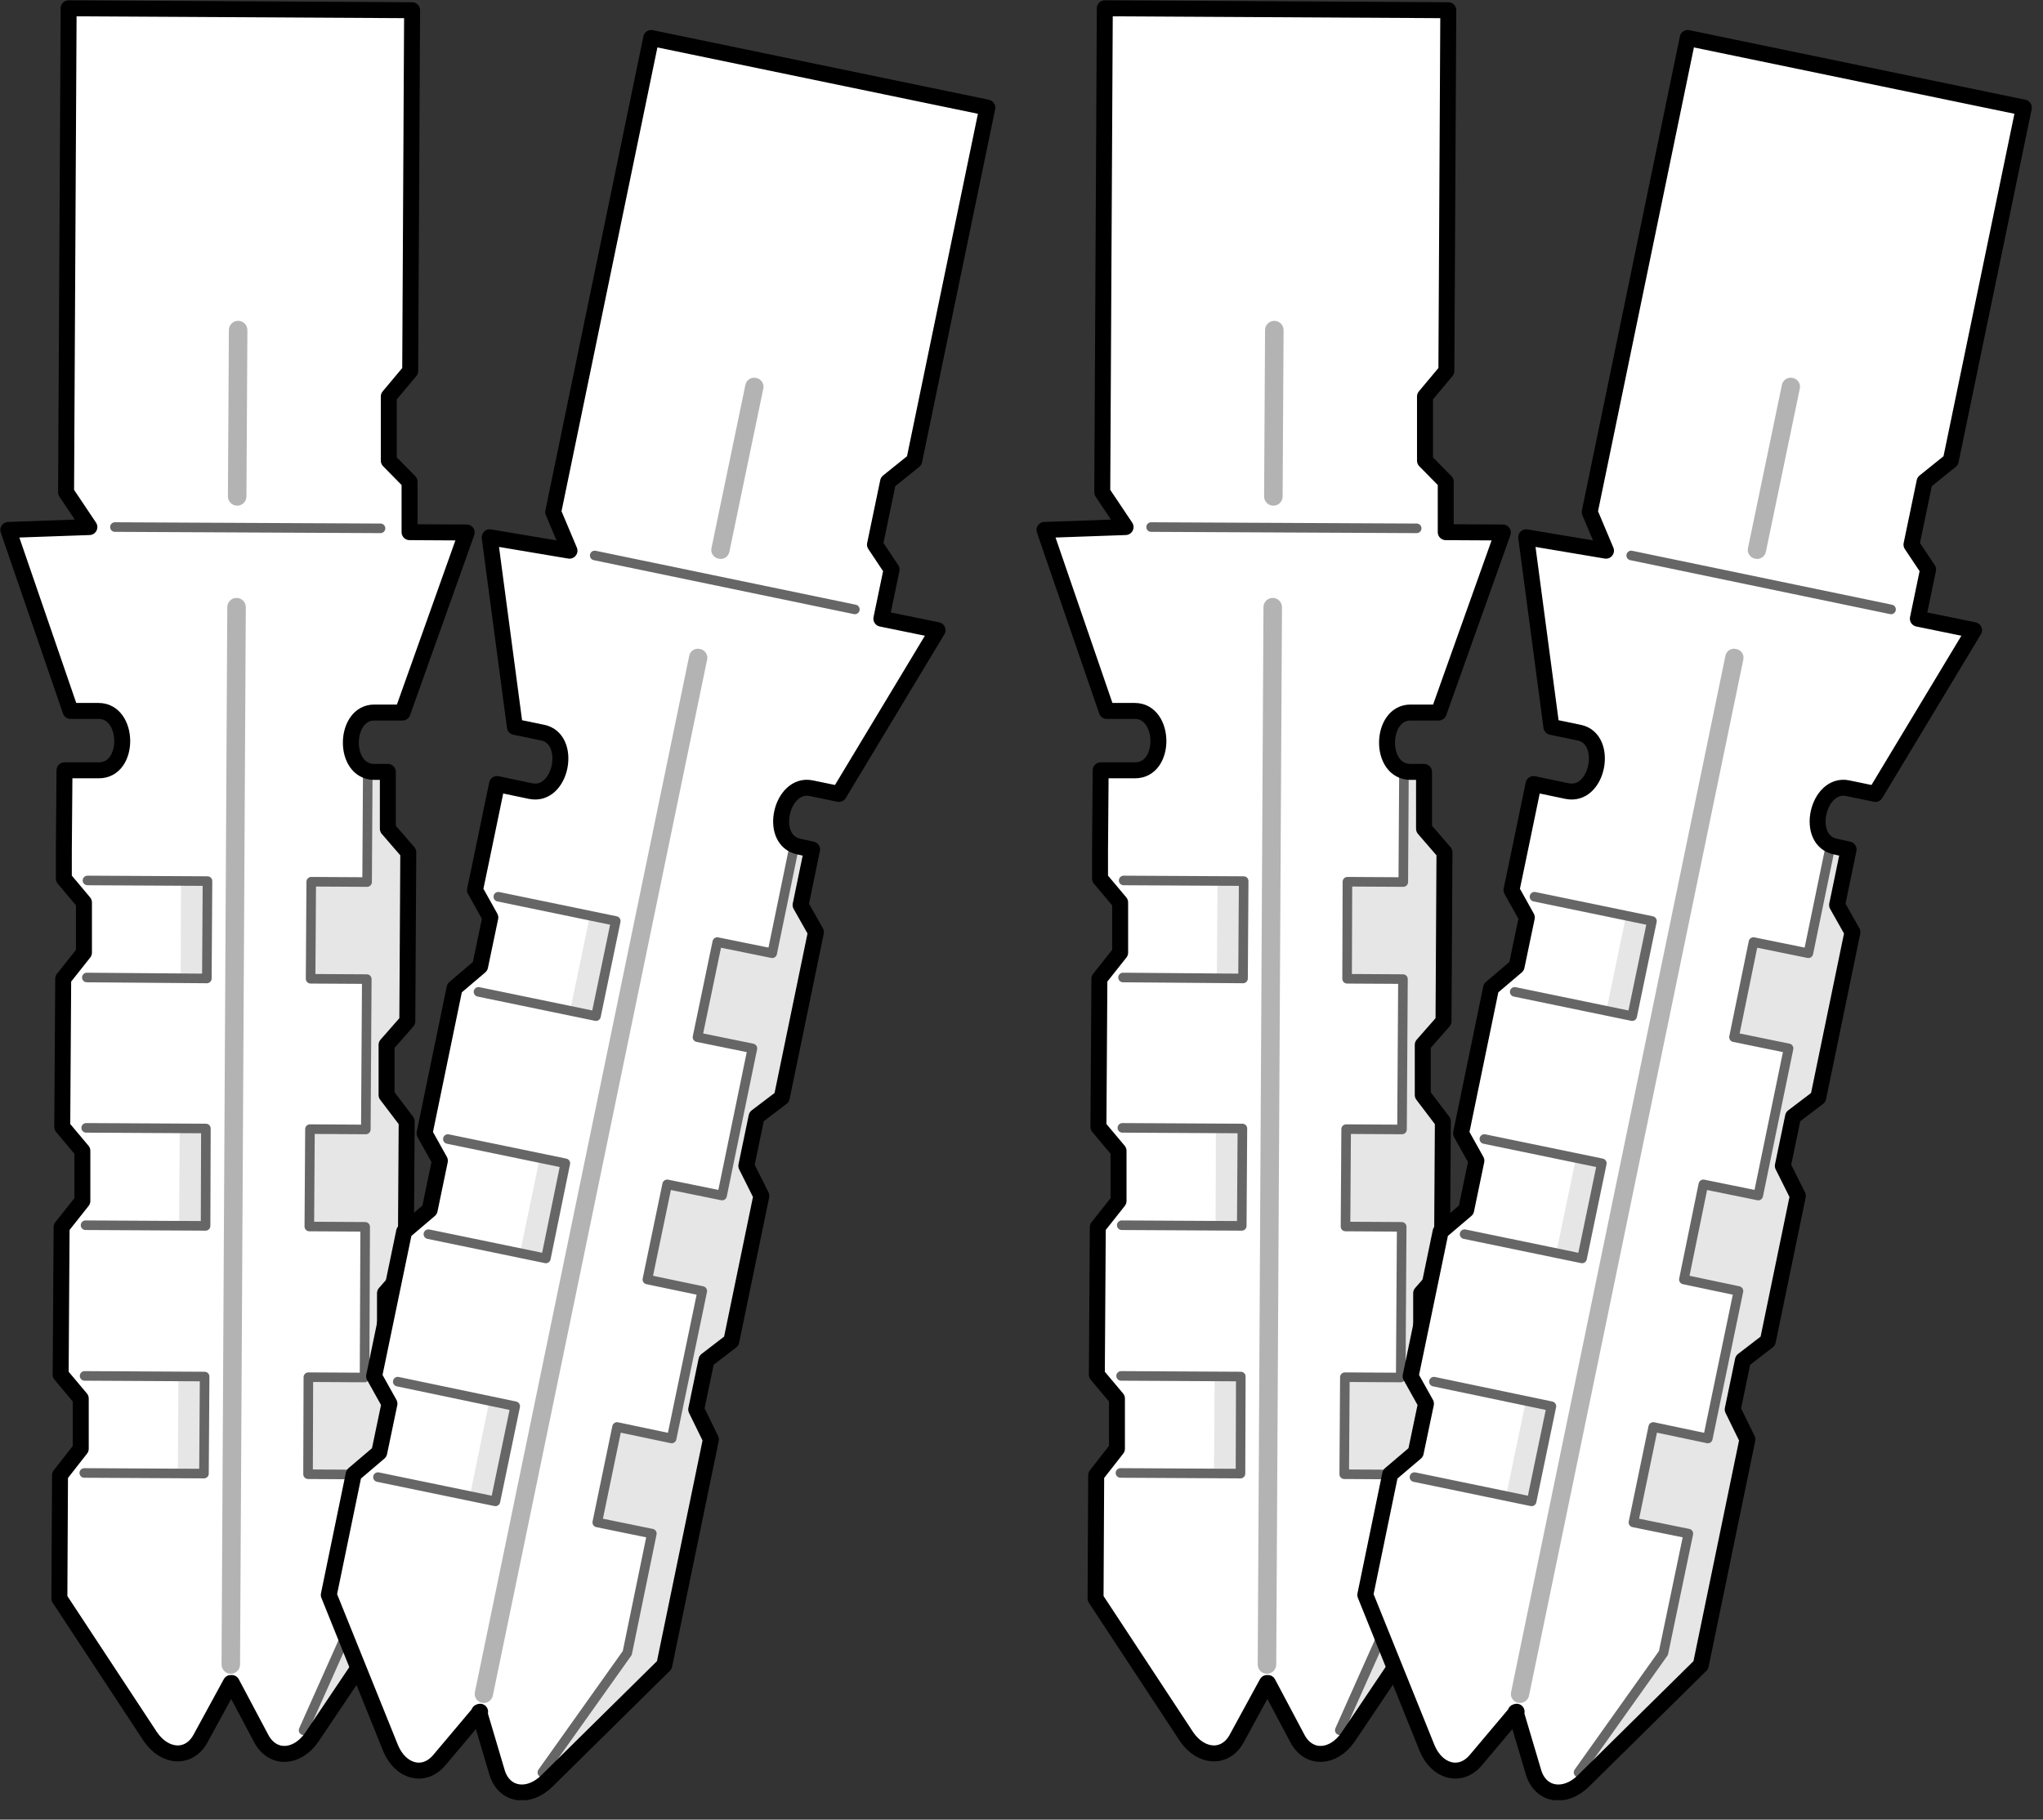 <svg width="64" height="57" viewBox="0 0 64 57" fill="none" xmlns="http://www.w3.org/2000/svg">
<rect x="0" y="0" width="64" height="57" fill="#333333" stroke="none"/>
<g clip-path="url(#clip0_632_1986)">
<path d="M7.23 52.72L6.27 54.48C5.91 55.11 5.16 55.06 4.71 54.4L1.86 50.07L1.88 46.21L2.53 45.38V43.81L1.9 43.06L1.93 38.44L2.58 37.62V36.05L1.95 35.3L1.98 30.66L2.63 29.84V28.27L2 27.52V26.64L2.02 24.13H3.09C4.09 24.14 4.06 22.27 3.09 22.27H2.21L0.26 16.6L2.8 16.51L2.07 15.42L2.15 0.26L12.91 0.32L12.85 11.62L12.18 12.42V14.43L12.83 15.09V16.67L14.62 16.68L12.61 22.32H11.73C10.77 22.31 10.72 24.18 11.73 24.18H12.15V25.96L12.79 26.7L12.76 31.99L12.11 32.73V34.3L12.74 35.13L12.71 39.77L12.06 40.51V42.08L12.69 42.91L12.65 50.13L9.76 54.43C9.3 55.08 8.56 55.12 8.2 54.49L7.26 52.72" fill="white"/>
<path d="M9.51 54.2L11.38 50.01L11.4 46.19L9.65 46.18L9.66 43.14L11.42 43.15L11.44 38.43L9.69 38.42L9.71 35.37L11.46 35.38L11.49 30.67L9.73 30.66L9.75 27.62L11.5 27.63L11.52 24.36L11.69 24.17L12.11 24.18L12.1 25.95L12.75 26.69L12.72 31.98L12.07 32.72L12.06 34.29L12.7 35.12L12.67 39.76L12.02 40.51V42.08L12.66 42.91L12.62 50.13L9.72 54.43L9.51 54.2Z" fill="#E6E6E6"/>
<path d="M6.94 52.14L7.12 19.02C7.12 18.86 7.25 18.73 7.41 18.73C7.57 18.73 7.7 18.86 7.7 19.02L7.52 52.14C7.52 52.3 7.39 52.43 7.23 52.43C7.07 52.43 6.94 52.3 6.94 52.14Z" fill="#B3B3B3"/>
<path d="M7.14 15.55L7.17 10.34C7.17 10.18 7.3 10.05 7.46 10.05C7.62 10.05 7.75 10.18 7.75 10.34L7.72 15.55C7.72 15.71 7.59 15.84 7.43 15.84C7.27 15.84 7.14 15.71 7.14 15.55Z" fill="#B3B3B3"/>
<path d="M5.67 27.6H6.5L6.48 30.65L5.66 30.64" fill="#E6E6E6"/>
<path d="M5.63 35.35H6.45L6.44 38.4L5.61 38.39" fill="#E6E6E6"/>
<path d="M5.59 43.12H6.41L6.39 46.16H5.57" fill="#E6E6E6"/>
<path d="M2.74 27.58L6.5 27.6L6.48 30.65L2.72 30.62" stroke="#666666" stroke-width="0.3" stroke-linecap="round" stroke-linejoin="round"/>
<path d="M3.6 16.51L11.92 16.55" stroke="#666666" stroke-width="0.3" stroke-linecap="round" stroke-linejoin="round"/>
<path d="M2.7 35.33L6.45 35.35L6.44 38.4L2.68 38.38" stroke="#666666" stroke-width="0.3" stroke-linecap="round" stroke-linejoin="round"/>
<path d="M2.65 43.1L6.41 43.12L6.39 46.16L2.64 46.14" stroke="#666666" stroke-width="0.3" stroke-linecap="round" stroke-linejoin="round"/>
<path d="M9.51 54.2L11.38 50.01L11.4 46.19L9.65 46.18L9.66 43.14L11.42 43.15L11.44 38.43L9.69 38.42L9.71 35.37L11.46 35.38L11.49 30.67L9.73 30.66L9.75 27.62L11.5 27.63L11.52 24.36" stroke="#666666" stroke-width="0.3" stroke-linecap="round" stroke-linejoin="round"/>
<path d="M7.23 52.72L6.27 54.48C5.91 55.11 5.16 55.06 4.71 54.4L1.86 50.07L1.88 46.21L2.53 45.38V43.81L1.9 43.06L1.93 38.44L2.58 37.62V36.05L1.95 35.3L1.98 30.66L2.63 29.84V28.27L2 27.52V26.64L2.02 24.13H3.09C4.09 24.14 4.06 22.27 3.09 22.27H2.21L0.26 16.6L2.8 16.51L2.07 15.42L2.15 0.26L12.91 0.32L12.85 11.62L12.18 12.42V14.43L12.83 15.09V16.67L14.62 16.68L12.61 22.32H11.73C10.77 22.31 10.72 24.18 11.73 24.18H12.15V25.96L12.79 26.7L12.76 31.99L12.11 32.73V34.3L12.74 35.13L12.71 39.77L12.06 40.51V42.08L12.69 42.91L12.65 50.13L9.76 54.43C9.3 55.08 8.56 55.12 8.2 54.49L7.26 52.72" stroke="black" stroke-width="0.5" stroke-linecap="round" stroke-linejoin="round"/>
<path d="M15.04 53.62L13.75 55.15C13.27 55.7 12.55 55.5 12.24 54.77L10.3 49.96L11.08 46.18L11.88 45.5L12.2 43.97L11.72 43.11L12.66 38.58L13.46 37.9L13.78 36.36L13.3 35.5L14.24 30.95L15.04 30.27L15.36 28.74L14.88 27.88L15.06 27.02L15.57 24.56L16.62 24.78C17.6 24.98 17.94 23.14 17 22.95L16.13 22.77L15.34 16.83L17.84 17.25L17.33 16.04L20.4 1.19L30.93 3.37L28.64 14.43L27.82 15.09L27.41 17.06L27.93 17.84L27.61 19.38L29.37 19.74L26.28 24.87L25.41 24.69C24.47 24.5 24.05 26.32 25.03 26.52L25.44 26.61L25.08 28.35L25.56 29.2L24.49 34.38L23.7 34.98L23.38 36.52L23.85 37.46L22.91 42.01L22.13 42.61L21.81 44.15L22.27 45.09L20.81 52.16L17.12 55.8C16.55 56.35 15.81 56.24 15.58 55.55L15.01 53.63" fill="white"/>
<path d="M16.99 55.52L19.65 51.78L20.42 48.04L18.71 47.69L19.33 44.7L21.04 45.06L22 40.44L20.28 40.08L20.9 37.1L22.62 37.45L23.57 32.84L21.85 32.49L22.47 29.51L24.19 29.86L24.85 26.66L25.05 26.51L25.47 26.6L25.11 28.34L25.59 29.19L24.52 34.37L23.74 34.97L23.42 36.5L23.88 37.45L22.94 41.99L22.16 42.59L21.84 44.13L22.3 45.07L20.84 52.14L17.15 55.79L16.99 55.52Z" fill="#E6E6E6"/>
<path d="M14.88 52.99L21.59 20.55C21.62 20.39 21.77 20.29 21.93 20.33C22.09 20.36 22.19 20.52 22.15 20.67L15.44 53.11C15.41 53.27 15.25 53.37 15.1 53.34C14.94 53.31 14.84 53.15 14.88 53V52.99Z" fill="#B3B3B3"/>
<path d="M22.29 17.16L23.35 12.06C23.38 11.9 23.54 11.8 23.69 11.84C23.85 11.87 23.95 12.03 23.91 12.18L22.85 17.28C22.82 17.44 22.66 17.54 22.51 17.5C22.35 17.47 22.25 17.31 22.29 17.16Z" fill="#B3B3B3"/>
<path d="M18.48 28.68L19.29 28.85L18.67 31.83L17.86 31.66" fill="#E6E6E6"/>
<path d="M16.91 36.27L17.71 36.44L17.1 39.42L16.29 39.25" fill="#E6E6E6"/>
<path d="M15.33 43.88L16.14 44.05L15.52 47.03L14.72 46.86" fill="#E6E6E6"/>
<path d="M15.61 28.09L19.29 28.85L18.67 31.83L14.99 31.07" stroke="#666666" stroke-width="0.3" stroke-linecap="round" stroke-linejoin="round"/>
<path d="M18.63 17.4L26.78 19.09" stroke="#666666" stroke-width="0.3" stroke-linecap="round" stroke-linejoin="round"/>
<path d="M14.03 35.68L17.71 36.44L17.1 39.42L13.42 38.66" stroke="#666666" stroke-width="0.3" stroke-linecap="round" stroke-linejoin="round"/>
<path d="M12.46 43.28L16.14 44.05L15.52 47.03L11.84 46.27" stroke="#666666" stroke-width="0.3" stroke-linecap="round" stroke-linejoin="round"/>
<path d="M16.99 55.52L19.65 51.78L20.42 48.04L18.71 47.69L19.33 44.7L21.04 45.06L22 40.44L20.28 40.08L20.9 37.1L22.62 37.45L23.57 32.84L21.85 32.49L22.47 29.51L24.19 29.86L24.85 26.66" stroke="#666666" stroke-width="0.3" stroke-linecap="round" stroke-linejoin="round"/>
<path d="M15.04 53.62L13.75 55.15C13.27 55.7 12.55 55.5 12.24 54.77L10.3 49.96L11.08 46.18L11.88 45.5L12.2 43.97L11.72 43.11L12.66 38.58L13.46 37.9L13.78 36.36L13.3 35.5L14.24 30.95L15.04 30.27L15.36 28.74L14.88 27.88L15.06 27.02L15.57 24.56L16.62 24.78C17.6 24.98 17.94 23.14 17 22.95L16.13 22.77L15.34 16.83L17.84 17.25L17.33 16.04L20.4 1.19L30.93 3.37L28.64 14.43L27.82 15.09L27.41 17.06L27.93 17.84L27.61 19.38L29.37 19.74L26.28 24.87L25.41 24.69C24.47 24.5 24.05 26.32 25.03 26.52L25.44 26.61L25.08 28.35L25.56 29.2L24.49 34.38L23.7 34.98L23.38 36.52L23.85 37.46L22.91 42.01L22.13 42.61L21.81 44.15L22.27 45.09L20.81 52.16L17.12 55.8C16.55 56.35 15.81 56.24 15.58 55.55L15.01 53.63" stroke="black" stroke-width="0.5" stroke-linecap="round" stroke-linejoin="round"/>
<path d="M39.69 52.72L38.73 54.48C38.37 55.11 37.62 55.06 37.17 54.4L34.32 50.07L34.34 46.21L34.99 45.38V43.81L34.36 43.06L34.39 38.44L35.04 37.62V36.05L34.41 35.3L34.44 30.66L35.09 29.84V28.27L34.46 27.52V26.64L34.48 24.13H35.55C36.55 24.14 36.52 22.27 35.55 22.27H34.67L32.72 16.6L35.26 16.51L34.53 15.42L34.61 0.26L45.37 0.32L45.31 11.62L44.64 12.42V14.43L45.29 15.09V16.67L47.08 16.68L45.07 22.32H44.19C43.23 22.31 43.18 24.18 44.19 24.18H44.61V25.96L45.25 26.7L45.22 31.99L44.57 32.73V34.3L45.2 35.13L45.17 39.77L44.52 40.51V42.08L45.15 42.91L45.11 50.13L42.22 54.43C41.76 55.08 41.02 55.12 40.66 54.49L39.72 52.72" fill="white"/>
<path d="M41.97 54.2L43.84 50.01L43.86 46.19L42.11 46.18L42.13 43.14L43.88 43.15L43.91 38.43L42.15 38.42L42.17 35.37L43.92 35.38L43.95 30.67L42.2 30.66L42.21 27.62L43.96 27.63L43.98 24.36L44.16 24.17L44.58 24.18L44.57 25.95L45.21 26.69L45.18 31.98L44.53 32.72L44.52 34.29L45.16 35.12L45.14 39.76L44.49 40.51L44.48 42.08L45.12 42.91L45.08 50.13L42.19 54.43L41.97 54.2Z" fill="#E6E6E6"/>
<path d="M39.4 52.14L39.58 19.02C39.58 18.86 39.71 18.73 39.87 18.73C40.03 18.73 40.16 18.86 40.16 19.02L39.98 52.14C39.98 52.3 39.85 52.43 39.69 52.43C39.53 52.43 39.4 52.3 39.4 52.14Z" fill="#B3B3B3"/>
<path d="M39.6 15.55L39.63 10.34C39.63 10.18 39.76 10.05 39.92 10.05C40.08 10.05 40.21 10.18 40.21 10.34L40.18 15.55C40.18 15.71 40.05 15.84 39.89 15.84C39.73 15.84 39.6 15.71 39.6 15.55Z" fill="#B3B3B3"/>
<path d="M38.14 27.6H38.96L38.94 30.65L38.12 30.64" fill="#E6E6E6"/>
<path d="M38.09 35.35H38.92L38.9 38.4L38.08 38.39" fill="#E6E6E6"/>
<path d="M38.05 43.12H38.87L38.86 46.16H38.03" fill="#E6E6E6"/>
<path d="M35.2 27.58L38.96 27.6L38.94 30.65L35.18 30.62" stroke="#666666" stroke-width="0.3" stroke-linecap="round" stroke-linejoin="round"/>
<path d="M36.06 16.51L44.38 16.55" stroke="#666666" stroke-width="0.3" stroke-linecap="round" stroke-linejoin="round"/>
<path d="M35.16 35.33L38.92 35.35L38.9 38.4L35.14 38.38" stroke="#666666" stroke-width="0.3" stroke-linecap="round" stroke-linejoin="round"/>
<path d="M35.12 43.1L38.87 43.12L38.86 46.16L35.1 46.14" stroke="#666666" stroke-width="0.3" stroke-linecap="round" stroke-linejoin="round"/>
<path d="M41.97 54.2L43.84 50.01L43.86 46.19L42.11 46.18L42.13 43.14L43.88 43.15L43.91 38.43L42.15 38.42L42.17 35.37L43.92 35.38L43.95 30.67L42.2 30.66L42.21 27.62L43.96 27.63L43.98 24.36" stroke="#666666" stroke-width="0.3" stroke-linecap="round" stroke-linejoin="round"/>
<path d="M39.69 52.72L38.73 54.48C38.37 55.11 37.62 55.06 37.17 54.4L34.32 50.07L34.34 46.21L34.99 45.38V43.81L34.36 43.06L34.39 38.44L35.04 37.62V36.05L34.41 35.3L34.44 30.66L35.09 29.84V28.27L34.46 27.52V26.64L34.48 24.13H35.55C36.55 24.14 36.52 22.27 35.55 22.27H34.67L32.72 16.6L35.26 16.51L34.53 15.42L34.61 0.26L45.37 0.32L45.31 11.62L44.64 12.42V14.43L45.29 15.09V16.67L47.08 16.68L45.07 22.32H44.19C43.23 22.31 43.18 24.18 44.19 24.18H44.61V25.96L45.25 26.7L45.22 31.99L44.57 32.73V34.3L45.2 35.13L45.17 39.77L44.52 40.51V42.08L45.15 42.91L45.11 50.13L42.22 54.43C41.76 55.08 41.02 55.12 40.66 54.49L39.72 52.72" stroke="black" stroke-width="0.5" stroke-linecap="round" stroke-linejoin="round"/>
<path d="M47.51 53.62L46.22 55.15C45.74 55.7 45.02 55.5 44.71 54.77L42.77 49.96L43.55 46.18L44.35 45.5L44.67 43.97L44.19 43.11L45.13 38.58L45.93 37.9L46.25 36.36L45.77 35.5L46.71 30.95L47.51 30.27L47.83 28.74L47.35 27.88L47.53 27.02L48.04 24.56L49.09 24.78C50.07 24.98 50.41 23.14 49.47 22.95L48.6 22.77L47.81 16.83L50.31 17.25L49.8 16.04L52.87 1.19L63.4 3.37L61.11 14.43L60.29 15.09L59.88 17.06L60.4 17.84L60.08 19.38L61.84 19.74L58.75 24.87L57.88 24.69C56.94 24.5 56.52 26.32 57.5 26.52L57.91 26.61L57.55 28.35L58.03 29.2L56.96 34.38L56.17 34.98L55.85 36.52L56.32 37.46L55.38 42.01L54.6 42.61L54.28 44.15L54.74 45.09L53.28 52.16L49.59 55.8C49.02 56.35 48.28 56.24 48.05 55.55L47.48 53.63" fill="white"/>
<path d="M49.45 55.52L52.11 51.78L52.89 48.04L51.17 47.69L51.79 44.7L53.5 45.06L54.46 40.44L52.75 40.08L53.36 37.1L55.08 37.45L56.03 32.84L54.32 32.49L54.93 29.51L56.65 29.86L57.31 26.66L57.52 26.51L57.93 26.6L57.57 28.34L58.05 29.19L56.98 34.37L56.2 34.97L55.88 36.5L56.35 37.45L55.4 41.99L54.62 42.59L54.3 44.13L54.77 45.07L53.3 52.14L49.62 55.79L49.45 55.52Z" fill="#E6E6E6"/>
<path d="M47.34 52.99L54.05 20.55C54.08 20.39 54.23 20.29 54.39 20.33C54.55 20.36 54.65 20.52 54.61 20.67L47.9 53.11C47.87 53.27 47.71 53.37 47.56 53.34C47.4 53.31 47.3 53.15 47.34 53V52.99Z" fill="#B3B3B3"/>
<path d="M54.76 17.16L55.82 12.06C55.85 11.9 56.01 11.8 56.16 11.84C56.32 11.87 56.42 12.03 56.38 12.18L55.32 17.28C55.29 17.44 55.13 17.54 54.98 17.5C54.82 17.47 54.72 17.31 54.76 17.16Z" fill="#B3B3B3"/>
<path d="M50.94 28.68L51.75 28.85L51.13 31.83L50.32 31.66" fill="#E6E6E6"/>
<path d="M49.37 36.27L50.18 36.44L49.56 39.42L48.75 39.25" fill="#E6E6E6"/>
<path d="M47.8 43.88L48.6 44.05L47.98 47.03L47.18 46.86" fill="#E6E6E6"/>
<path d="M48.07 28.09L51.75 28.85L51.13 31.83L47.45 31.07" stroke="#666666" stroke-width="0.3" stroke-linecap="round" stroke-linejoin="round"/>
<path d="M51.1 17.4L59.24 19.09" stroke="#666666" stroke-width="0.3" stroke-linecap="round" stroke-linejoin="round"/>
<path d="M46.5 35.68L50.18 36.44L49.56 39.42L45.88 38.66" stroke="#666666" stroke-width="0.3" stroke-linecap="round" stroke-linejoin="round"/>
<path d="M44.92 43.28L48.6 44.05L47.98 47.03L44.31 46.27" stroke="#666666" stroke-width="0.3" stroke-linecap="round" stroke-linejoin="round"/>
<path d="M49.45 55.52L52.11 51.78L52.89 48.04L51.17 47.69L51.79 44.7L53.5 45.06L54.46 40.44L52.75 40.08L53.36 37.1L55.08 37.45L56.03 32.84L54.32 32.49L54.93 29.51L56.65 29.86L57.31 26.66" stroke="#666666" stroke-width="0.3" stroke-linecap="round" stroke-linejoin="round"/>
<path d="M47.51 53.62L46.22 55.15C45.74 55.7 45.02 55.5 44.71 54.77L42.77 49.96L43.55 46.18L44.35 45.5L44.67 43.97L44.19 43.11L45.13 38.58L45.93 37.9L46.25 36.36L45.77 35.5L46.71 30.95L47.51 30.27L47.83 28.74L47.35 27.88L47.53 27.02L48.04 24.56L49.09 24.78C50.07 24.98 50.41 23.14 49.47 22.95L48.6 22.77L47.81 16.83L50.31 17.25L49.8 16.04L52.87 1.19L63.4 3.37L61.11 14.43L60.29 15.09L59.88 17.06L60.4 17.84L60.08 19.38L61.84 19.74L58.75 24.87L57.88 24.69C56.94 24.5 56.52 26.32 57.5 26.52L57.91 26.61L57.55 28.35L58.03 29.2L56.96 34.38L56.17 34.98L55.85 36.52L56.32 37.46L55.38 42.01L54.6 42.61L54.28 44.15L54.74 45.09L53.28 52.16L49.59 55.8C49.02 56.35 48.28 56.24 48.05 55.55L47.48 53.63" stroke="black" stroke-width="0.5" stroke-linecap="round" stroke-linejoin="round"/>
</g>
<defs>
<clipPath id="clip0_632_1986">
<rect width="63.65" height="56.39" fill="white"/>
</clipPath>
</defs>
</svg>
